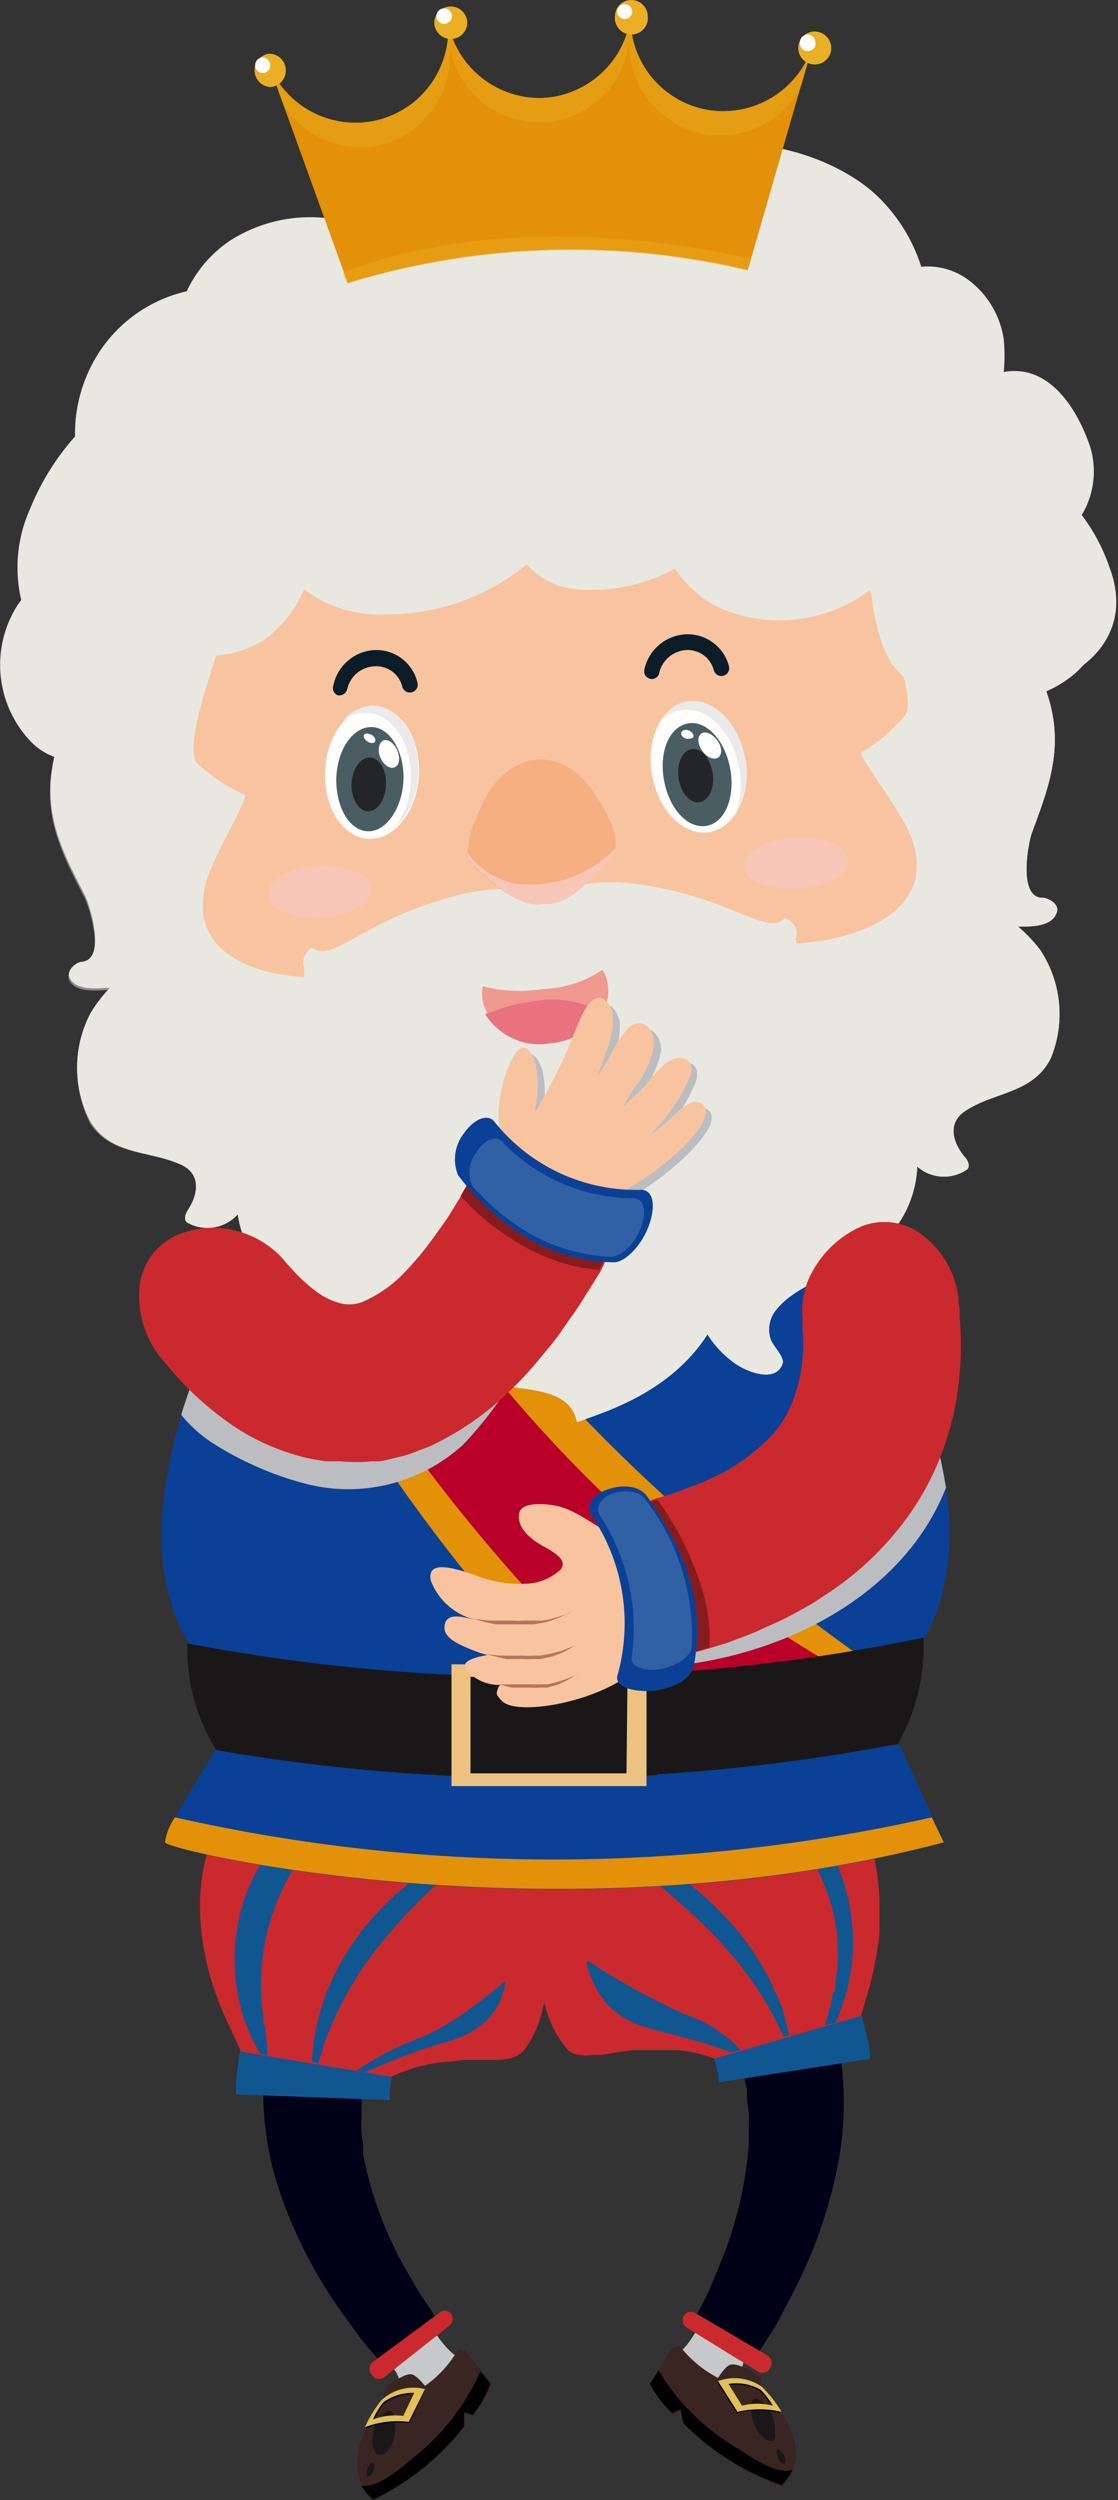 <svg xmlns="http://www.w3.org/2000/svg" viewBox="0 0 44.72 100"><rect x="0" y="0" width="44.72" height="100" fill="#333333" stroke="none"/><defs><style>.cls-1{isolation:isolate;}.cls-2{fill:#c6c8c9;}.cls-3{fill:#392521;}.cls-12,.cls-4{fill:#1a1718;}.cls-25,.cls-37,.cls-4{mix-blend-mode:screen;}.cls-5{fill:#e0c057;}.cls-6{fill:#000017;}.cls-7{fill:#ca292e;}.cls-8{fill:#105792;}.cls-9{fill:#0a4196;}.cls-10{fill:#e39108;}.cls-11{fill:#b90029;}.cls-13,.cls-17,.cls-18,.cls-20,.cls-21,.cls-23,.cls-29,.cls-31,.cls-34{mix-blend-mode:multiply;}.cls-14{fill:#edc280;}.cls-15,.cls-21{fill:#f8c49f;}.cls-16,.cls-17,.cls-18{fill:#e8e8e1;}.cls-17{opacity:0.5;}.cls-19{fill:#f6af81;}.cls-20{fill:#f7c6b6;}.cls-22{fill:#fffefd;}.cls-23{fill:#eaeaea;}.cls-24,.cls-25{fill:#495e63;}.cls-25,.cls-29,.cls-31{opacity:0.4;}.cls-26{fill:#232528;}.cls-27{fill:#fff;}.cls-28{fill:#0c1d29;}.cls-30,.cls-31{fill:#eaaf24;}.cls-32{fill:#f0998e;}.cls-33{fill:#ea727f;}.cls-34{fill:#bcbdc0;}.cls-35{fill:#b6755b;}.cls-36{fill:#851b1d;}.cls-37{fill:#cddde0;opacity:0.2;}</style></defs><g class="cls-1"><g id="Слой_2" data-name="Слой 2"><g id="Layer_1" data-name="Layer 1"><path class="cls-2" d="M15.81,95.77s.53-.44-.25-1.25L14.89,94l2-1.49s1,1.74,1.53,1.78C18.46,94.24,16.62,96.68,15.81,95.77Z"/><path class="cls-3" d="M18.51,94a.34.34,0,0,0-.2,0A4.51,4.51,0,0,1,17,95.43s-.24-.31-.45-.43-.51.09-.84.27c-.14.08-.39.31-.38.43a.6.6,0,0,0,.07.27s-2.21,2.54-.42,4a10.3,10.3,0,0,0,3.63-2.93l0-.57.34.12a4.27,4.27,0,0,0,.71-1.26L18.6,94A.24.24,0,0,0,18.51,94Z"/><path d="M16.4,98.41c-.36.31-1.34,1.15-1.95,1a2.08,2.08,0,0,0,.48.57,10.3,10.3,0,0,0,3.63-2.93l0-.57.34.12a4.27,4.27,0,0,0,.71-1.26l-.39-.5A9.11,9.11,0,0,1,16.4,98.41Z"/><path class="cls-4" d="M15.4,96.5a1.48,1.48,0,0,0-.48,1.41A.36.36,0,0,0,15,98l0,.08c.11.19.33.09.45,0a1.25,1.25,0,0,0,.33-.67C15.82,97.15,15.9,96.17,15.4,96.5Z"/><path class="cls-4" d="M14.84,98.54a.51.51,0,0,0-.17.49s0,0,0,0l0,0c0,.07.11,0,.15,0a.51.51,0,0,0,.12-.23C15,98.77,15,98.43,14.84,98.54Z"/><path d="M15.3,96.05a4.73,4.73,0,0,0-.66,1.08,3.75,3.75,0,0,1,1.74-.21L17,95.6A1.89,1.89,0,0,0,15.3,96.05Zm.87.63a2.49,2.49,0,0,0-1.21.15,2.63,2.63,0,0,1,.4-.69,2,2,0,0,1,1.25-.38Z"/><path class="cls-5" d="M15.26,96a4.73,4.73,0,0,0-.66,1.08,3.66,3.66,0,0,1,1.75-.21L17,95.56A1.87,1.87,0,0,0,15.26,96Zm.87.63a2.57,2.57,0,0,0-1.21.14,3,3,0,0,1,.41-.68,2,2,0,0,1,1.24-.38Z"/><path class="cls-6" d="M17.64,93l-.36-.54-.41-.61q-.23-.36-.48-.81a15,15,0,0,1-1.79-4.51l-.07-.3,0-.31c0-.2-.05-.41-.07-.61s0-.4,0-.59,0-.2,0-.29l0-.28a7.76,7.76,0,0,1,.37-2c.11-.27.18-.53.28-.74l.27-.56.28-.48A1.9,1.9,0,0,0,15.74,79a2.57,2.57,0,0,0-.32-.75,2.71,2.71,0,0,0-.58-.65,2.2,2.2,0,0,0-.78-.39,1.83,1.83,0,0,0-.84,0,2.1,2.1,0,0,0-1.44,1.09s-.13.26-.34.73c-.09.25-.2.54-.32.88s-.21.75-.32,1.17a12.53,12.53,0,0,0,.3,6.32,18.67,18.67,0,0,0,2.71,5.28l.63.87.53.63.46.54Z"/><path class="cls-7" d="M18,92.5A.36.36,0,0,1,18,93l-2.64,2.09a.34.34,0,0,1-.48-.09.36.36,0,0,1,0-.5l2.7-2A.32.32,0,0,1,18,92.5Z"/><path class="cls-8" d="M15.58,84l-6.14-.23s0-.15,0-.38a7.73,7.73,0,0,1,.09-.85,7.15,7.15,0,0,1,.13-.84l.08-.38,6,1.39A6.16,6.16,0,0,0,15.58,84Z"/><path class="cls-7" d="M15.66,83.07a3.62,3.62,0,0,1,.62-.26A4.51,4.51,0,0,1,17,82.6a7.4,7.4,0,0,1,.8-.13c.28,0,.56-.06.81-.08l.76,0,.66,0a2,2,0,0,0,.54-.12.9.9,0,0,0,.39-.26,4.3,4.3,0,0,0,.77-1.76,16.5,16.5,0,0,0,.43-2.58,11.94,11.94,0,0,0-.42-5.16,6.3,6.3,0,0,0-4.61-3.22A8,8,0,0,0,9.5,71.81a6.06,6.06,0,0,0-.82,1.24,7.1,7.1,0,0,0-.49,1.43A8.56,8.56,0,0,0,8,76a10.39,10.39,0,0,0,.08,1.49,13.86,13.86,0,0,0,.28,1.4c.12.44.28.87.42,1.25s.31.73.46,1.05.29.61.4.87Z"/><path class="cls-8" d="M10.71,82.23a5.83,5.83,0,0,0-.08-.82c0-.14,0-.29-.07-.44s0-.3-.05-.45a8.94,8.94,0,0,1,0-2.23,8,8,0,0,1,.29-1.41c.08-.25.16-.51.27-.78s.23-.54.37-.82a11.71,11.71,0,0,1,2.79-3.47,1,1,0,0,0-.23,0,4.41,4.41,0,0,0-.64.19,5.59,5.59,0,0,0-2,1.34,7.12,7.12,0,0,0-1.81,3.44,8.1,8.1,0,0,0-.16,1.23,8.54,8.54,0,0,0,.05,1.33,8.83,8.83,0,0,0,.32,1.4,8.15,8.15,0,0,0,.63,1.38Z"/><path class="cls-8" d="M14.61,82.89A23.15,23.15,0,0,1,18,81.63a3.57,3.57,0,0,0,1.52-.87,2.86,2.86,0,0,0,.38-.52,2.49,2.49,0,0,0,.21-.49,2.13,2.13,0,0,0,.11-.52,22.23,22.23,0,0,1-1.89,1.45,10.08,10.08,0,0,1-1.48.81,11.39,11.39,0,0,0-2.58,1.33Z"/><path class="cls-8" d="M12.74,82.53c.06-.23.14-.49.23-.78s.24-.6.37-.94a15.62,15.62,0,0,1,1.26-2.24,21.65,21.65,0,0,1,5-4.92,3.59,3.59,0,0,0-.68.22,9.48,9.48,0,0,0-1.93,1,11,11,0,0,0-2.69,2.59,10.33,10.33,0,0,0-1.22,2.19,9.48,9.48,0,0,0-.61,2.81Z"/><path class="cls-2" d="M29.9,95.31s-.58-.37.11-1.26l.6-.65-2.2-1.24S27.57,94,27.1,94.1C27.1,94.1,29.21,96.31,29.9,95.31Z"/><path class="cls-3" d="M27,93.86a.37.37,0,0,1,.21,0,4.64,4.64,0,0,0,1.51,1.25s.21-.34.4-.48.52,0,.87.17c.14.07.42.26.42.39a.51.51,0,0,1,0,.27s2.49,2.27.89,4a10.25,10.25,0,0,1-3.94-2.49l-.11-.56-.33.17A4.28,4.28,0,0,1,26,95.35l.89-1.44Z"/><path d="M29.62,98c.39.26,1.47,1,2.07.79a2.3,2.3,0,0,1-.42.61,10.25,10.25,0,0,1-3.94-2.49l-.11-.56-.33.17A4.28,4.28,0,0,1,26,95.35l.34-.54A9,9,0,0,0,29.62,98Z"/><path class="cls-4" d="M30.4,96A1.51,1.51,0,0,1,31,97.34l0,.09a.26.26,0,0,1,0,.08c-.08.21-.31.13-.44,0a1.22,1.22,0,0,1-.41-.63C30.05,96.68,29.86,95.72,30.4,96Z"/><path class="cls-4" d="M31.19,98a.5.5,0,0,1,.22.46,309063205122.42,309063205122.42,0,0,0,0,.06c0,.08-.1,0-.15,0a.41.41,0,0,1-.14-.21C31.07,98.2,31,97.86,31.19,98Z"/><path d="M28.69,95.28l.78,1.24a3.66,3.66,0,0,1,1.76,0,4.78,4.78,0,0,0-.78-1A1.92,1.92,0,0,0,28.69,95.28Zm.43.12a1.93,1.93,0,0,1,1.27.23,2.84,2.84,0,0,1,.49.63,2.66,2.66,0,0,0-1.23,0Z"/><path class="cls-5" d="M28.72,95.24l.78,1.23a3.8,3.8,0,0,1,1.76,0,4.78,4.78,0,0,0-.78-1A1.9,1.9,0,0,0,28.72,95.24Zm.42.11a2,2,0,0,1,1.28.23,3,3,0,0,1,.49.64,2.53,2.53,0,0,0-1.23,0Z"/><path class="cls-6" d="M30.23,94.3l.38-.62.45-.71.52-1a18.85,18.85,0,0,0,2-5.75A13,13,0,0,0,33,79.76c-.18-.42-.33-.82-.49-1.15s-.33-.61-.45-.85c-.27-.44-.44-.7-.44-.7a2.14,2.14,0,0,0-1.58-.94,2,2,0,0,0-.84.11,2.21,2.21,0,0,0-.73.48,2.32,2.32,0,0,0-.49.71,2.65,2.65,0,0,0-.24.79,1.94,1.94,0,0,0,.3,1.39l.35.45.36.53c.13.21.25.47.4.73a8.14,8.14,0,0,1,.67,2l.06.29c0,.1,0,.2,0,.3s.05.41.07.62,0,.42,0,.63v.33l0,.33a15.74,15.74,0,0,1-1.2,4.87c-.14.33-.26.63-.37.9l-.34.68c-.19.37-.29.59-.29.59Z"/><path class="cls-7" d="M30.81,94.71a.35.35,0,0,1-.47.16L27.47,93.1a.36.36,0,0,1-.12-.47.33.33,0,0,1,.45-.12l2.91,1.71A.36.36,0,0,1,30.81,94.71Z"/><path class="cls-8" d="M34.81,82.35l-6.07.94,0-.22c0-.13-.07-.29-.1-.46a3.27,3.27,0,0,0-.13-.46,1.39,1.39,0,0,1-.07-.21l5.78-2.06.13.37a8.26,8.26,0,0,1,.24.85c.07.31.16.62.19.86S34.81,82.35,34.81,82.35Z"/><path class="cls-7" d="M34.44,80.63c.08-.28.17-.59.27-.92s.2-.72.27-1.11a11.84,11.84,0,0,0,.2-1.28c0-.44,0-.91,0-1.4A10.77,10.77,0,0,0,35,74.46,7.34,7.34,0,0,0,34.61,73a7.13,7.13,0,0,0-.7-1.34,6.45,6.45,0,0,0-1-1.12,8.56,8.56,0,0,0-4-2,8,8,0,0,0-3.77.14A5.91,5.91,0,0,0,21,72.17a13.94,13.94,0,0,0,.16,5.41,19.57,19.57,0,0,0,.65,2.66A4.29,4.29,0,0,0,22.72,82a.77.77,0,0,0,.43.19,1.88,1.88,0,0,0,.59,0c.21,0,.47,0,.73-.07L25.3,82l.9,0c.3,0,.59,0,.89,0a6,6,0,0,1,.81.13,4.43,4.43,0,0,1,.67.21Z"/><path class="cls-8" d="M29.63,82a5.47,5.47,0,0,0-2.28-1.45,27.8,27.8,0,0,1-3.87-2.15l0,.16c0,.11.07.27.13.44a3.75,3.75,0,0,0,.67,1.15,3.26,3.26,0,0,0,1.55.93c.74.25,1.81.42,3.39,1Z"/><path class="cls-8" d="M33.42,80.92a8.93,8.93,0,0,0,.49-1.43,7.77,7.77,0,0,0,.15-2.75,7.75,7.75,0,0,0-.24-1.22,7.62,7.62,0,0,0-2-3.37,6.41,6.41,0,0,0-1.1-.85,6.3,6.3,0,0,0-.91-.45,4,4,0,0,0-.84-.21,12,12,0,0,1,3.23,3.28,8.13,8.13,0,0,1,1.22,3,9.51,9.51,0,0,1,.1,1.24c0,.38-.06.74-.1,1.07,0,.17,0,.32-.08.48s-.07.31-.11.47L33,81Z"/><path class="cls-8" d="M31.58,81.41c-.07-.24-.14-.52-.22-.84s-.24-.65-.39-1a10.65,10.65,0,0,0-1.49-2.37,12.84,12.84,0,0,0-2.58-2.34A16.45,16.45,0,0,0,23.35,73l.56.47,1.71,1.34a30.9,30.9,0,0,1,2.73,2.38A17.3,17.3,0,0,1,29.91,79a13.28,13.28,0,0,1,1.43,2.46Z"/><path class="cls-9" d="M35.19,51.58C32.07,45,25.1,42.74,25.1,42.74H19.28s-7,2.29-10.07,8.88S3.16,67.7,15,70.21a30,30,0,0,0,4.52.74s1.83.18,2.69.16,2.69-.17,2.69-.17a29.11,29.11,0,0,0,4.51-.75C41.29,67.64,38.31,58.15,35.19,51.58Z"/><path class="cls-10" d="M26.45,59.73A69.83,69.83,0,0,1,18,50.44c-1.24-1.64-2.41-3.32-3.55-5a17.38,17.38,0,0,0-4.18,4.37c.55,1.16,1.16,2.29,1.79,3.38a73.09,73.09,0,0,0,6.79,10,41.23,41.23,0,0,0,8,7.51,24.82,24.82,0,0,0,2.66-.52,12.5,12.5,0,0,0,6.25-3A74.3,74.3,0,0,1,26.45,59.73Z"/><path class="cls-11" d="M21.35,63.88a53.38,53.38,0,0,0,7.3,6.49c.51-.1.78-.18.78-.18a13.07,13.07,0,0,0,5.78-2.55A50.73,50.73,0,0,1,24.4,60,55.24,55.24,0,0,1,13.74,45.94a17.62,17.62,0,0,0-2.87,3A71,71,0,0,0,21.35,63.88Z"/><path class="cls-9" d="M8.86,69.63s-2.4,3.7-2.24,4.07,16,4,31.15,0L36,69.82Z"/><path class="cls-10" d="M7,72.69a2.31,2.31,0,0,0-.4,1c.15.36,16,4,31.15,0l-.48-1A68.79,68.79,0,0,1,7,72.69Z"/><path class="cls-12" d="M36.94,65.5a75.23,75.23,0,0,1-29.45.23A7.74,7.74,0,0,0,8.65,70a75.94,75.94,0,0,0,27.27-.25A8,8,0,0,0,36.94,65.5Z"/><g class="cls-13"><path class="cls-12" d="M26.29,66.91a79.54,79.54,0,0,1-8.55.06V71A77.2,77.2,0,0,0,26.29,71Z"/></g><path class="cls-14" d="M18.06,66.57v4.87h7.8V66.57Zm7,4.36H18.82V67.07H25.1Z"/><path class="cls-15" d="M41,28.84c.74,12.6-7,23.31-17.39,23.93S4.3,43.67,3.55,31.07s7-23.31,17.39-23.93S40.29,16.24,41,28.84Z"/><path class="cls-16" d="M41.7,35.91c-1,0-.57-2.23-.41-2.64.65-1.75,1.21-3.25.71-5.14a7.71,7.71,0,0,0-.57-1.47c0-.11-.77-1.16-.77-1.17a4.54,4.54,0,0,0,.28-3.81,5.61,5.61,0,0,0-4.61-3.44c-.19,0,.7,2.93.76,5.47,0,1.58,0,3.53-.88,4.9a6.67,6.67,0,0,1-1.75,1.49c-.13.12,1.43,2.14,1.87,3.1,1.37,3-1.61,4.27-4.07,4.51a13.79,13.79,0,0,1-5.11-.53C25.61,36.74,24,35.8,22.4,36h-.07v.25c-1.59,0-3,1.12-4.45,1.72a13.59,13.59,0,0,1-5,1.13c-2.47.05-5.58-.9-4.58-4,.33-1,1.64-3.2,1.49-3.3a7.15,7.15,0,0,1-1.91-1.27c-1.08-1.26-1.3-3.19-1.45-4.77-.24-2.52.3-5.55.11-5.52a5.62,5.62,0,0,0-4.17,4A4.48,4.48,0,0,0,3.09,28s-.59,1.15-.63,1.25a8.25,8.25,0,0,0-.38,1.54c-.28,1.93.46,3.36,1.31,5,.21.4.88,2.56-.1,2.68-.24,0-.63.34-.51.62.23.53,1.05.44,1.53.42H4.4a5.87,5.87,0,0,0-.77,1,4.66,4.66,0,0,0,0,4.37C4.5,46.24,6,46,7.28,46.6c.76.38.66,1.16.23,1.81-.07.11-.2.4,0,.5a1.63,1.63,0,0,0,2-.34A4.37,4.37,0,0,0,12.25,52c1.08.53,2.69.76,3.54,1.66a1.25,1.25,0,0,1,.31,1.08c-.05.26-.49.76-.36,1,.41.77,1.59.1,2-.33a4.25,4.25,0,0,0,.71-1l0,0a2.53,2.53,0,0,0,1.67,1c1,.22,2.66.12,2.95,1.43,0,.07.11,0,.15,0,.65-.29,3.5-1,5.08-3.47a.08.08,0,0,0,0,0,0,0,0,0,0,0,0,4,4,0,0,0,1,1.09c.47.38,1.72.9,2,.09.1-.27-.4-.72-.48-1a1.24,1.24,0,0,1,.18-1.1c.74-1,2.31-1.41,3.32-2.07a4.39,4.39,0,0,0,2.37-3.72,1.62,1.62,0,0,0,2,.11c.14-.13,0-.4-.1-.49-.5-.6-.69-1.36,0-1.83,1.16-.79,2.72-.69,3.44-2.12A4.65,4.65,0,0,0,41.61,38a6,6,0,0,0-.89-.94h.09c.48,0,1.31,0,1.47-.6C42.37,36.17,41.94,35.91,41.7,35.91Z"/><path class="cls-16" d="M41.7,35.91c-1,0-.57-2.23-.41-2.64.65-1.75,1.21-3.25.71-5.14a7.71,7.71,0,0,0-.57-1.47c0-.11-.77-1.16-.77-1.17a4.54,4.54,0,0,0,.28-3.81c-.84-1.84-6.93-4.18-9-4.3-.19,0,5.2,9.86,4.27,11.23a6.67,6.67,0,0,1-1.75,1.49c-.13.12,1.43,2.14,1.87,3.1,1.37,3-1.61,4.27-4.07,4.51a13.79,13.79,0,0,1-5.11-.53C25.61,36.74,24,35.8,22.4,36h-.07v.25c-1.59,0-3,1.12-4.45,1.72a13.59,13.59,0,0,1-5,1.13c-2.47.05-5.58-.9-4.58-4,.33-1,1.64-3.2,1.49-3.3a7.15,7.15,0,0,1-1.91-1.27C6.8,29.3,12.29,17.35,12.09,17.38c-2,.37-9.11,4.93-9.72,6.86A4.48,4.48,0,0,0,3.09,28s-.59,1.15-.63,1.25a8.25,8.25,0,0,0-.38,1.54c-.28,1.93.46,3.36,1.31,5,.21.4.88,2.56-.1,2.68-.24,0-.63.34-.51.62.23.53,1.05.44,1.53.42H4.4a5.87,5.87,0,0,0-.77,1,4.66,4.66,0,0,0,0,4.37C4.5,46.24,6,46,7.28,46.6c.76.38.66,1.16.23,1.81-.07.11-.2.4,0,.5a1.63,1.63,0,0,0,2-.34A4.37,4.37,0,0,0,12.25,52c1.08.53,2.69.76,3.54,1.66a1.25,1.25,0,0,1,.31,1.08c-.05.26-.49.76-.36,1,.41.77,1.59.1,2-.33a4.25,4.25,0,0,0,.71-1l0,0a2.53,2.53,0,0,0,1.67,1c1,.22,2.66.12,2.95,1.43,0,.07.11,0,.15,0,.65-.29,3.5-1,5.08-3.47a.08.08,0,0,0,0,0,0,0,0,0,0,0,0,4,4,0,0,0,1,1.09c.47.38,1.72.9,2,.09.1-.27-.4-.72-.48-1a1.24,1.24,0,0,1,.18-1.1c.74-1,2.31-1.41,3.32-2.07a4.39,4.39,0,0,0,2.37-3.72,1.62,1.62,0,0,0,2,.11c.14-.13,0-.4-.1-.49-.5-.6-.69-1.36,0-1.83,1.16-.79,2.72-.69,3.44-2.12A4.65,4.65,0,0,0,41.61,38a6,6,0,0,0-.89-.94h.09c.48,0,1.31,0,1.47-.6C42.37,36.17,41.94,35.91,41.7,35.91Z"/><path class="cls-17" d="M41.7,35.91c-1,0-.57-2.23-.41-2.64.65-1.75,1.21-3.25.71-5.14a7.71,7.71,0,0,0-.57-1.47c0-.11-.77-1.16-.77-1.17a4.54,4.54,0,0,0,.28-3.81,4.1,4.1,0,0,0-1.42-1.4A7.24,7.24,0,0,0,39.3,24c.39,1.59,1.35,2.94,1.54,4.6a8.26,8.26,0,0,1-.66,4.63,6.52,6.52,0,0,0-1,2.12,3.49,3.49,0,0,0,1,2.5c.07.07,0,.2-.08.23a2.39,2.39,0,0,1-.45.09,2.49,2.49,0,0,1,.67,1.73A3.26,3.26,0,0,1,39,42.61c-1,.72-2.08,1.15-1.57,2.62a.16.16,0,0,1-.22.19,3.68,3.68,0,0,1-1.42-1.13,6.45,6.45,0,0,1-2.23,4.25c-1.45,1.25-3.9,2.12-4,4.35,0,.12-.16.24-.26.13a3.88,3.88,0,0,1-.85-1.58,7.22,7.22,0,0,1-3.86,3,.16.16,0,0,1-.21-.18,2.54,2.54,0,0,0-.61-2.15,3,3,0,0,1-.62,2.48c-.07.08-.24.06-.26,0-.38-1.72-2.66-1.27-3.95-1.67a2.79,2.79,0,0,1-1.4-1,2.65,2.65,0,0,1-.4,1.09.16.16,0,0,1-.29,0c-.78-2.37-3.5-2.38-5.32-3.57a5.46,5.46,0,0,1-2-2.41,7,7,0,0,1-.43-1.61,3.75,3.75,0,0,1-.44.84.15.15,0,0,1-.27-.09c-.1-1.21-1.45-1.1-2.24-1.63a3.05,3.05,0,0,1-1.36-1.91c-.38-1.89.69-3.5,1-5.28a3.64,3.64,0,0,1-1.21.84c-.1,0-.24-.07-.2-.18.54-1.68-.21-2.83-1.07-4.2a8.8,8.8,0,0,1-1-2.43c-.07-.28-.13-.57-.19-.88l-.06.38c-.28,1.93.46,3.36,1.31,5,.21.4.88,2.56-.1,2.68-.24,0-.63.34-.51.62.23.53,1.05.44,1.53.42H4.4a5.87,5.87,0,0,0-.77,1,4.66,4.66,0,0,0,0,4.37C4.5,46.24,6,46,7.28,46.6c.76.38.66,1.16.23,1.81-.07.11-.2.4,0,.5a1.63,1.63,0,0,0,2-.34A4.37,4.37,0,0,0,12.25,52c1.08.53,2.69.76,3.54,1.66a1.25,1.25,0,0,1,.31,1.08c-.05.26-.49.76-.36,1,.41.77,1.59.1,2-.33a4.25,4.25,0,0,0,.71-1l0,0a2.53,2.53,0,0,0,1.67,1c1,.22,2.66.12,2.95,1.43,0,.07.11,0,.15,0,.65-.29,3.5-1,5.08-3.47a.08.08,0,0,0,0,0,0,0,0,0,0,0,0,4,4,0,0,0,1,1.09c.47.38,1.72.9,2,.09.1-.27-.4-.72-.48-1a1.24,1.24,0,0,1,.18-1.1c.74-1,2.31-1.41,3.32-2.07a4.39,4.39,0,0,0,2.37-3.72,1.62,1.62,0,0,0,2,.11c.14-.13,0-.4-.1-.49-.5-.6-.69-1.36,0-1.83,1.16-.79,2.72-.69,3.44-2.12A4.65,4.65,0,0,0,41.61,38a6,6,0,0,0-.89-.94h.09c.48,0,1.31,0,1.47-.6C42.37,36.17,41.94,35.91,41.7,35.91Z"/><path class="cls-18" d="M31.43,37.18c-.73.72-1.93-.65-5.34-1.27-2.6-.47-3.78.21-4.2.56-.45-.3-1.71-.83-4.23-.06-3.31,1-4.34,2.52-5.15,1.9,0,0-1,.59.38,1.66s4.39.65,6.41-.82A6.29,6.29,0,0,1,22,37.89a6.26,6.26,0,0,1,2.81.94c2.17,1.22,5.2,1.28,6.46.05S31.43,37.18,31.43,37.18Z"/><path class="cls-16" d="M31.4,36.72c-.73.72-1.93-.66-5.34-1.27-2.6-.47-3.78.2-4.19.55-.46-.29-1.71-.82-4.24,0-3.31,1-4.34,2.52-5.15,1.9,0,0-1,.59.38,1.65s4.39.66,6.41-.81A6.46,6.46,0,0,1,22,37.42a6.38,6.38,0,0,1,2.81.95c2.18,1.21,5.2,1.27,6.46,0S31.4,36.72,31.4,36.72Z"/><path class="cls-19" d="M22.75,30.7c-1.33-.79-2.7-.05-3.38,1.31-.24.46-1,2.07-.49,2.56s1.84,1.81,2.9,1.58c1.07.1,2.07-1.24,2.68-1.91s-.56-2.36-.91-2.81A3,3,0,0,0,22.75,30.7Z"/><path class="cls-20" d="M20.71,35.36a3.06,3.06,0,0,1-2-1.25.64.64,0,0,0,.18.46c.68.59,1.84,1.81,2.9,1.58,1.07.1,2.07-1.24,2.68-1.91a.6.6,0,0,0,.15-.31A4.78,4.78,0,0,1,20.71,35.36Z"/><path class="cls-20" d="M14.88,35.54c0,.58-.88,1.1-2,1.17s-2.12-.34-2.15-.92.87-1.1,2-1.16S14.84,35,14.88,35.54Z"/><path class="cls-20" d="M33.93,34.41c0,.57-.88,1.09-2,1.16s-2.13-.34-2.16-.91.87-1.1,2-1.17S33.9,33.83,33.93,34.41Z"/><path class="cls-18" d="M43.79,23.54a5.48,5.48,0,0,0-1.57-2.35,2.23,2.23,0,0,0-1.73-.29,3.07,3.07,0,0,0-2-2.06,3.34,3.34,0,0,0-.36-2.7,5.52,5.52,0,0,0-4.89-1.65,4.15,4.15,0,0,0-2.09-2.55,5.81,5.81,0,0,0-3.75-.3,3.45,3.45,0,0,0-1.09-1.38c-1.6-1.24-4-1.48-5.93-1.36C18,9,14.8,10.5,13.48,12.73a9.7,9.7,0,0,0-4.85,2A7.83,7.83,0,0,0,6,20.16a6.52,6.52,0,0,0-1.36,1.29A3.48,3.48,0,0,0,4,23,5.32,5.32,0,0,0,1.56,25,4,4,0,0,0,2.06,30c1.29,1.26,3.55.67,4.8-.28a5.24,5.24,0,0,0,1.52-3.49,4.2,4.2,0,0,0,2.14-.61,4.65,4.65,0,0,0,1.64-2.05,5,5,0,0,0,3.37,1,8.73,8.73,0,0,0,5.54-2,2.94,2.94,0,0,0,2,1A6.93,6.93,0,0,0,27,22.74a4.46,4.46,0,0,0,1.67,1.52,6,6,0,0,0,6.09-.63l.09.05,0,0a8.59,8.59,0,0,0,.49,2.21C36.88,29.93,45.6,28.25,43.79,23.54Z"/><path class="cls-16" d="M43.27,20.6a3.39,3.39,0,0,0,.34-2.72c-.57-1.68-1.72-3.32-3.46-3a7,7,0,0,0,0-1.31,3.63,3.63,0,0,0-1.37-2.34,2.73,2.73,0,0,0-1.93-.56,6.73,6.73,0,0,0-1.76-2.83C33.43,6.24,29.62,5,27.43,6.39a7.55,7.55,0,0,0-5-1.64,5,5,0,0,0-2.94,1.3c-1.45-.42-3.44.31-4.66,1.06a6.32,6.32,0,0,0-1.72,1.62,5.94,5.94,0,0,0-3.87.87,4.94,4.94,0,0,0-1.77,2.05,5.7,5.7,0,0,0-3.9,3.15A6,6,0,0,0,3,17.46a10,10,0,0,0-1.8,2.9A5.71,5.71,0,0,0,.85,24l-.14.19a4.45,4.45,0,0,0,.53,5.48c1.34,1.37,3.68.74,5-.29a5.69,5.69,0,0,0,1.56-3.77A4.14,4.14,0,0,0,10,24.9a5,5,0,0,0,1.7-2.21,5.08,5.08,0,0,0,3.49,1.11,8.8,8.8,0,0,0,5.74-2.13,3,3,0,0,0,2.1,1.1,6.84,6.84,0,0,0,4-.94,4.81,4.81,0,0,0,1.74,1.64,6,6,0,0,0,6.31-.67l.09.07,0,0a10,10,0,0,0,.52,2.4c1.56,4.35,10.6,2.54,8.7-2.55A7.54,7.54,0,0,0,43.27,20.6Z"/><path class="cls-21" d="M26.2,31.22c.35,1.51,1.49,2.49,2.55,2.18s1.64-1.77,1.29-3.28-1.49-2.49-2.56-2.18S25.85,29.71,26.2,31.22Z"/><path class="cls-22" d="M26.12,31.19c.33,1.42,1.4,2.34,2.4,2.06s1.55-1.68,1.22-3.1-1.41-2.34-2.4-2.06S25.79,29.77,26.12,31.19Z"/><path class="cls-23" d="M29.52,30.52c-.33-1.44-1.42-2.37-2.42-2.08a1.42,1.42,0,0,0-.73.48,1.67,1.67,0,0,1,1-.83c1-.28,2.07.64,2.4,2.06a3.12,3.12,0,0,1-.39,2.49A3.34,3.34,0,0,0,29.52,30.52Z"/><path class="cls-24" d="M26.58,31.31c.24,1.13,1,1.89,1.74,1.71s1.11-1.25.87-2.37-1-1.89-1.74-1.7S26.34,30.19,26.58,31.31Z"/><path class="cls-25" d="M26.82,31.33c.2.92.84,1.55,1.44,1.4s.91-1,.71-1.95-.84-1.55-1.43-1.4S26.62,30.4,26.82,31.33Z"/><path class="cls-26" d="M27.15,31.17c.1.58.49,1,.86.91s.6-.62.49-1.2-.48-1-.86-.91S27.05,30.59,27.15,31.17Z"/><path class="cls-27" d="M28.07,30c.17.27.46.41.64.31s.18-.41,0-.67-.46-.41-.64-.31S27.89,29.74,28.07,30Z"/><path class="cls-27" d="M27.45,29.55c.14,0,.27,0,.29-.09s-.08-.21-.21-.25-.26,0-.28.1S27.32,29.51,27.45,29.55Z"/><path class="cls-21" d="M13,31c0,1.56.88,2.77,2,2.72s2-1.35,2-2.9-.88-2.76-2-2.71S13.05,29.46,13,31Z"/><path class="cls-22" d="M13,31c0,1.46.83,2.6,1.87,2.55s1.89-1.27,1.89-2.73-.83-2.6-1.86-2.56S13,29.5,13,31Z"/><path class="cls-23" d="M16.44,31.09c0-1.48-.84-2.63-1.89-2.58a1.53,1.53,0,0,0-.81.29,1.67,1.67,0,0,1,1.13-.58c1,0,1.87,1.1,1.86,2.56a3.11,3.11,0,0,1-.94,2.33A3.43,3.43,0,0,0,16.44,31.09Z"/><path class="cls-24" d="M13.45,31.19c0,1.15.56,2.07,1.3,2.06s1.37-1,1.39-2.11-.56-2.07-1.3-2.06S13.47,30,13.45,31.19Z"/><path class="cls-25" d="M13.69,31.26c0,.94.46,1.7,1.07,1.69s1.12-.79,1.14-1.73-.46-1.7-1.07-1.69S13.71,30.31,13.69,31.26Z"/><path class="cls-26" d="M14.06,31.39c0,.59.29,1.06.67,1.06s.7-.49.71-1.09-.28-1.06-.66-1.06S14.07,30.79,14.06,31.39Z"/><path class="cls-27" d="M15.2,30.26c.11.3.36.5.56.44s.26-.34.15-.64-.35-.5-.55-.45S15.09,30,15.2,30.26Z"/><path class="cls-27" d="M14.71,29.67c.12.07.25.06.29,0s0-.21-.14-.28-.26-.06-.3,0S14.59,29.6,14.71,29.67Z"/><path class="cls-28" d="M26,27.15h0a.3.3,0,0,0,.37-.24A1.18,1.18,0,0,1,27.46,26a1.08,1.08,0,0,1,1.09.8.31.31,0,1,0,.61-.15,1.71,1.71,0,0,0-1.72-1.28,1.79,1.79,0,0,0-1.67,1.43A.31.31,0,0,0,26,27.15Z"/><path class="cls-28" d="M13.51,27.81l0,0a.33.33,0,0,0,.38-.25A1.17,1.17,0,0,1,15,26.65a1.07,1.07,0,0,1,1.09.81.31.31,0,1,0,.61-.15A1.69,1.69,0,0,0,15,26a1.78,1.78,0,0,0-1.67,1.43A.31.31,0,0,0,13.51,27.81Z"/><path class="cls-10" d="M32.51,1.82a3.76,3.76,0,0,1-4.23,2.57A3.73,3.73,0,0,1,25.22.7a3.74,3.74,0,0,1-3.55,3.22,3.75,3.75,0,0,1-3.75-3,3.72,3.72,0,0,1-2.81,3.88,3.74,3.74,0,0,1-4.38-2.29h0l3.18,8.81a30.58,30.58,0,0,1,16-.52c.87-3,1.73-6,2.6-9Z"/><g class="cls-29"><path class="cls-30" d="M13.72,10.9c0,.15.1.3.16.45a30.58,30.58,0,0,1,16-.52c.05-.17.1-.33.14-.49C21.54,8.49,16,10,13.72,10.9Z"/></g><path class="cls-31" d="M15.25,5.8A3.73,3.73,0,0,0,18,1.91a3.62,3.62,0,0,0,7.16-.23,3.73,3.73,0,0,0,3,3.69,3.66,3.66,0,0,0,3.89-1.93c.15-.54.31-1.08.46-1.62h0a3.76,3.76,0,0,1-4.23,2.57A3.73,3.73,0,0,1,25.22.7a3.74,3.74,0,0,1-3.55,3.22,3.75,3.75,0,0,1-3.75-3,3.72,3.72,0,0,1-2.81,3.88,3.74,3.74,0,0,1-4.38-2.29h0l.6,1.67A3.68,3.68,0,0,0,15.25,5.8Z"/><path class="cls-30" d="M11.43,2.8a.65.65,0,0,1-.63.68.67.67,0,0,1-.05-1.33A.66.66,0,0,1,11.43,2.8Z"/><path class="cls-27" d="M10.81,2.62a.3.3,0,0,1-.6,0,.3.3,0,0,1,.29-.32A.31.31,0,0,1,10.81,2.62Z"/><path class="cls-30" d="M18.69.88a.66.66,0,0,1-.64.68.67.67,0,0,1-.68-.64.66.66,0,1,1,1.32,0Z"/><path class="cls-27" d="M18.07.7a.31.31,0,0,1-.61,0,.31.31,0,1,1,.61,0Z"/><path class="cls-30" d="M25.91.64a.66.66,0,1,1-1.31,0A.65.65,0,0,1,25.23,0,.66.66,0,0,1,25.91.64Z"/><path class="cls-27" d="M25.29.46a.3.3,0,1,1-.6,0A.29.29,0,0,1,25,.17.3.3,0,0,1,25.29.46Z"/><path class="cls-30" d="M33.25,1.9a.66.66,0,1,1-.68-.64A.67.67,0,0,1,33.25,1.9Z"/><path class="cls-27" d="M32.63,1.73a.31.31,0,0,1-.3.31A.3.3,0,0,1,32,1.75a.31.31,0,1,1,.61,0Z"/><path class="cls-32" d="M24.1,38.79a4.5,4.5,0,0,1-2.42.77,5.76,5.76,0,0,1-2.37-.11,1.76,1.76,0,0,0,0,.61A2.33,2.33,0,0,0,22,41.73c1.41-.16,2.45-1.17,2.32-2.25A1.44,1.44,0,0,0,24.1,38.79Z"/><path class="cls-33" d="M21.18,40.07a7.77,7.77,0,0,0-1.77.5A2.57,2.57,0,0,0,22,41.73a2.75,2.75,0,0,0,2.1-1.25A4.38,4.38,0,0,0,21.18,40.07Z"/><path class="cls-34" d="M8.6,57.78a13.09,13.09,0,0,0,3.49,1.53,6.81,6.81,0,0,0,6.45-1.54A15.86,15.86,0,0,0,22.32,51a11.73,11.73,0,0,1-7.76,5.28A10.75,10.75,0,0,1,7.79,55c-.19.52-.38,1.05-.54,1.59A5.44,5.44,0,0,0,8.6,57.78Z"/><path class="cls-34" d="M32.78,61.75a13.85,13.85,0,0,1-4.28,3.52,19.24,19.24,0,0,1-3.13,1.44c5.05,0,10.64-2.52,12.47-7.21a25.4,25.4,0,0,0-1.91-6.28,9.45,9.45,0,0,1-.35,3.27A16.67,16.67,0,0,1,32.78,61.75Z"/><path class="cls-15" d="M25.15,67c1.1-.83,1.22-2.25,1.16-3.65a3.42,3.42,0,0,0-.43-1.5.29.29,0,0,0-.18-.15.06.06,0,0,0-.05-.07c-1.27.08-2.16-1.11-3.35-1.39-.33-.08-1.43-.22-1.53.28s.31.91.72,1.18,1.28.61.94,1.07a2.12,2.12,0,0,1-1.29.57A4.83,4.83,0,0,1,19,63c-.45-.13-2-.76-1.76.24a2.54,2.54,0,0,0,1.75,1.54h0c-.44-.09-1.21-.35-1.21.33,0,.45.7.71,1,.84a6.13,6.13,0,0,0,.72.25c-.63.1-1.06.28-.86.57a1.7,1.7,0,0,0,1.4.62c-.1,0-.18.29-.17.36s.17.27.29.35C20.83,68.57,23.61,68.13,25.15,67Z"/><path class="cls-35" d="M22.89,64.41a.62.62,0,0,1-.15.1,3.22,3.22,0,0,1-.42.21l-.29.1a1.69,1.69,0,0,1-.34.09l-.36.06-.39,0c-.13,0-.26,0-.38,0l-.37,0-.35,0-.3-.06-.62-.16.63.07.3,0h.35l.36,0a2.3,2.3,0,0,0,.37,0l.38,0,.36,0a3.23,3.23,0,0,0,.33-.06l.3-.08c.17-.06.33-.1.43-.15Z"/><path class="cls-35" d="M23,65.79l-.13.1a2.68,2.68,0,0,1-.37.21l-.26.1a1.58,1.58,0,0,1-.31.09l-.33.07-.35,0a2.11,2.11,0,0,1-.35,0l-.34,0-.32,0L20,66.3l-.57-.14.58.06.28,0h.64a2.07,2.07,0,0,0,.35,0l.34,0,.33-.06.3-.07.27-.08c.15-.07.29-.11.38-.16Z"/><path class="cls-35" d="M23.12,66.93A.43.43,0,0,1,23,67a2.21,2.21,0,0,1-.32.21l-.23.11a1.08,1.08,0,0,1-.27.1l-.29.08-.32,0a1.56,1.56,0,0,1-.31,0H21l-.29,0-.25,0-.5-.13s.21,0,.52,0l.24,0h.58l.3,0,.3,0,.29-.07.27-.08.23-.08A2.66,2.66,0,0,0,23,67Z"/><path class="cls-7" d="M26.5,66.11A3.67,3.67,0,0,0,28.13,66l.7-.21c.22-.06.5-.17.81-.29a8.72,8.72,0,0,0,1-.42,12.17,12.17,0,0,0,1.22-.59l.66-.37.68-.45a12.12,12.12,0,0,0,2.65-2.41A11,11,0,0,0,37.72,58a11.71,11.71,0,0,0,.67-3.11,12.54,12.54,0,0,0,0-2.16c0-.25,0-.45-.05-.59l0-.21a3.7,3.7,0,0,0-1.54-2.6,2.47,2.47,0,0,0-2.47-.22,4.14,4.14,0,0,0-1.76,1.62,3.24,3.24,0,0,0-.47,2,1.13,1.13,0,0,1,0,.12c0,.08,0,.19,0,.34a6.34,6.34,0,0,1,0,1.16,5.7,5.7,0,0,1-.31,1.46A4.61,4.61,0,0,1,31,57.27a7.86,7.86,0,0,1-2.87,2c-.24.11-.49.19-.7.27s-.4.16-.56.21l-.51.15a3.09,3.09,0,0,0-1.12.59Z"/><path class="cls-36" d="M28,63.3A12.21,12.21,0,0,0,26.31,60l-.07,0a2.43,2.43,0,0,0-1,.55l1.25,5.58A3.17,3.17,0,0,0,28,66l.38-.11A6.84,6.84,0,0,0,28,63.3Z"/><path class="cls-9" d="M25.91,67.64c-.84,0-1.35-.26-1.2-.67a7.7,7.7,0,0,0-1.07-6.39c-.22-.35.06-.81.65-1a1.85,1.85,0,0,1,.45-.11,1.63,1.63,0,0,1,.44,0,1,1,0,0,1,.66.32c1.47,2.09,2.44,4.21,1.9,6.91a1.24,1.24,0,0,1-.64.65A2.79,2.79,0,0,1,25.91,67.64Z"/><path class="cls-37" d="M26.28,66.78c-.68.06-1.12-.2-1-.56A8.23,8.23,0,0,0,24,60.62c-.2-.31,0-.7.5-.88a1.56,1.56,0,0,1,.73-.08.81.81,0,0,1,.56.29,8.91,8.91,0,0,1,1.88,5.94C27.61,66.29,27,66.69,26.28,66.78Z"/><path class="cls-34" d="M28.29,44.37c-.58-.37-1.34.92-1.95,1.18a7,7,0,0,0,1.52-2.36c.18-.79-.56-.84-1-.42s-.63.73-1,1.07-.44.43-.67.63c.14-.24.29-.49.45-.72A4,4,0,0,0,26.45,42c0-.54-.45-1.14-1-.68a4.32,4.32,0,0,0-.78,1.18c-.16.27-.34.54-.52.8.13-.31.26-.63.36-.95a3.18,3.18,0,0,0,.28-1.48c-.06-.24-.21-.65-.52-.69s-.6.42-.74.73c-.26.58-.47,1.18-.74,1.75s-.53,1.1-.84,1.63l-.26.46v-.14a4.18,4.18,0,0,0,0-1.83c-.57-1.6-1.25.43-1.36,1.07a4.5,4.5,0,0,0,.76,3.7c.78,1,2,1,3.17.74C25.69,48,29.32,45,28.29,44.37Z"/><path class="cls-15" d="M28.06,44.14c-.58-.37-1.35.91-2,1.18A7.1,7.1,0,0,0,27.63,43c.17-.8-.57-.84-1.05-.43s-.62.74-1,1.08-.44.43-.67.63c.14-.25.29-.49.44-.73a3.77,3.77,0,0,0,.82-1.79c0-.54-.44-1.13-1-.68a4.74,4.74,0,0,0-.78,1.18q-.24.42-.51.81c.13-.32.25-.63.36-1a3.11,3.11,0,0,0,.27-1.47c0-.25-.21-.65-.51-.69s-.6.42-.74.73c-.26.58-.47,1.18-.74,1.75s-.54,1.1-.85,1.63c-.08.15-.16.3-.26.45a.53.53,0,0,0,0-.13,4.18,4.18,0,0,0,0-1.83c-.56-1.6-1.24.43-1.35,1.07a4.48,4.48,0,0,0,.76,3.69c.77.95,2,1,3.17.74C25.46,47.74,29.08,44.79,28.06,44.14Z"/><path class="cls-7" d="M19.47,46.61a3.41,3.41,0,0,0-.93,1.06l-.31.51-.36.58-.5.7A12.77,12.77,0,0,1,16.08,51a5.13,5.13,0,0,1-1.42,1,1.48,1.48,0,0,1-1,.14,2.8,2.8,0,0,1-1.06-.52,6.53,6.53,0,0,1-.88-.81l-.25-.27-.08-.1a3.72,3.72,0,0,0-1.95-1.21A3.6,3.6,0,0,0,7,49.44a2.53,2.53,0,0,0-1.42,2.05,4,4,0,0,0,1,3l.15.17c.09.11.22.27.41.47a12.17,12.17,0,0,0,1.77,1.6,8.93,8.93,0,0,0,3.53,1.62l.58.1c.2,0,.41,0,.61,0a6.46,6.46,0,0,0,1.24,0l.31,0,.3-.06.59-.14a4.23,4.23,0,0,0,.57-.19l.55-.21a11.72,11.72,0,0,0,3.3-2.31,14.66,14.66,0,0,0,1.1-1.2c.32-.39.64-.76.87-1.11l.66-.94.46-.73c.25-.41.4-.64.4-.64a4.69,4.69,0,0,0,.54-1.59Z"/><path class="cls-36" d="M20.45,49.54A7.56,7.56,0,0,0,24,50.8l0-.08a3.84,3.84,0,0,0,.45-1.43l-5-2.68a2.78,2.78,0,0,0-.86.94l-.08.14-.08.14A9,9,0,0,0,20.45,49.54Z"/><path class="cls-9" d="M18.58,45.3c.41-.57.94-.76,1.2-.43a7.25,7.25,0,0,0,5.87,2.72c.44,0,.6.55.33,1.36s-.94,1.53-1.42,1.54a7.22,7.22,0,0,1-3.53-1A10,10,0,0,1,18.32,47,1.69,1.69,0,0,1,18.58,45.3Z"/><path class="cls-37" d="M19.08,46.06c.31-.49.77-.66,1-.4a7.33,7.33,0,0,0,5.27,2.27c.38,0,.53.45.31,1.11s-.8,1.23-1.21,1.23a7.33,7.33,0,0,1-3.08-.83,9.28,9.28,0,0,1-2.47-2A1.31,1.31,0,0,1,19.08,46.06Z"/></g></g></g></svg>